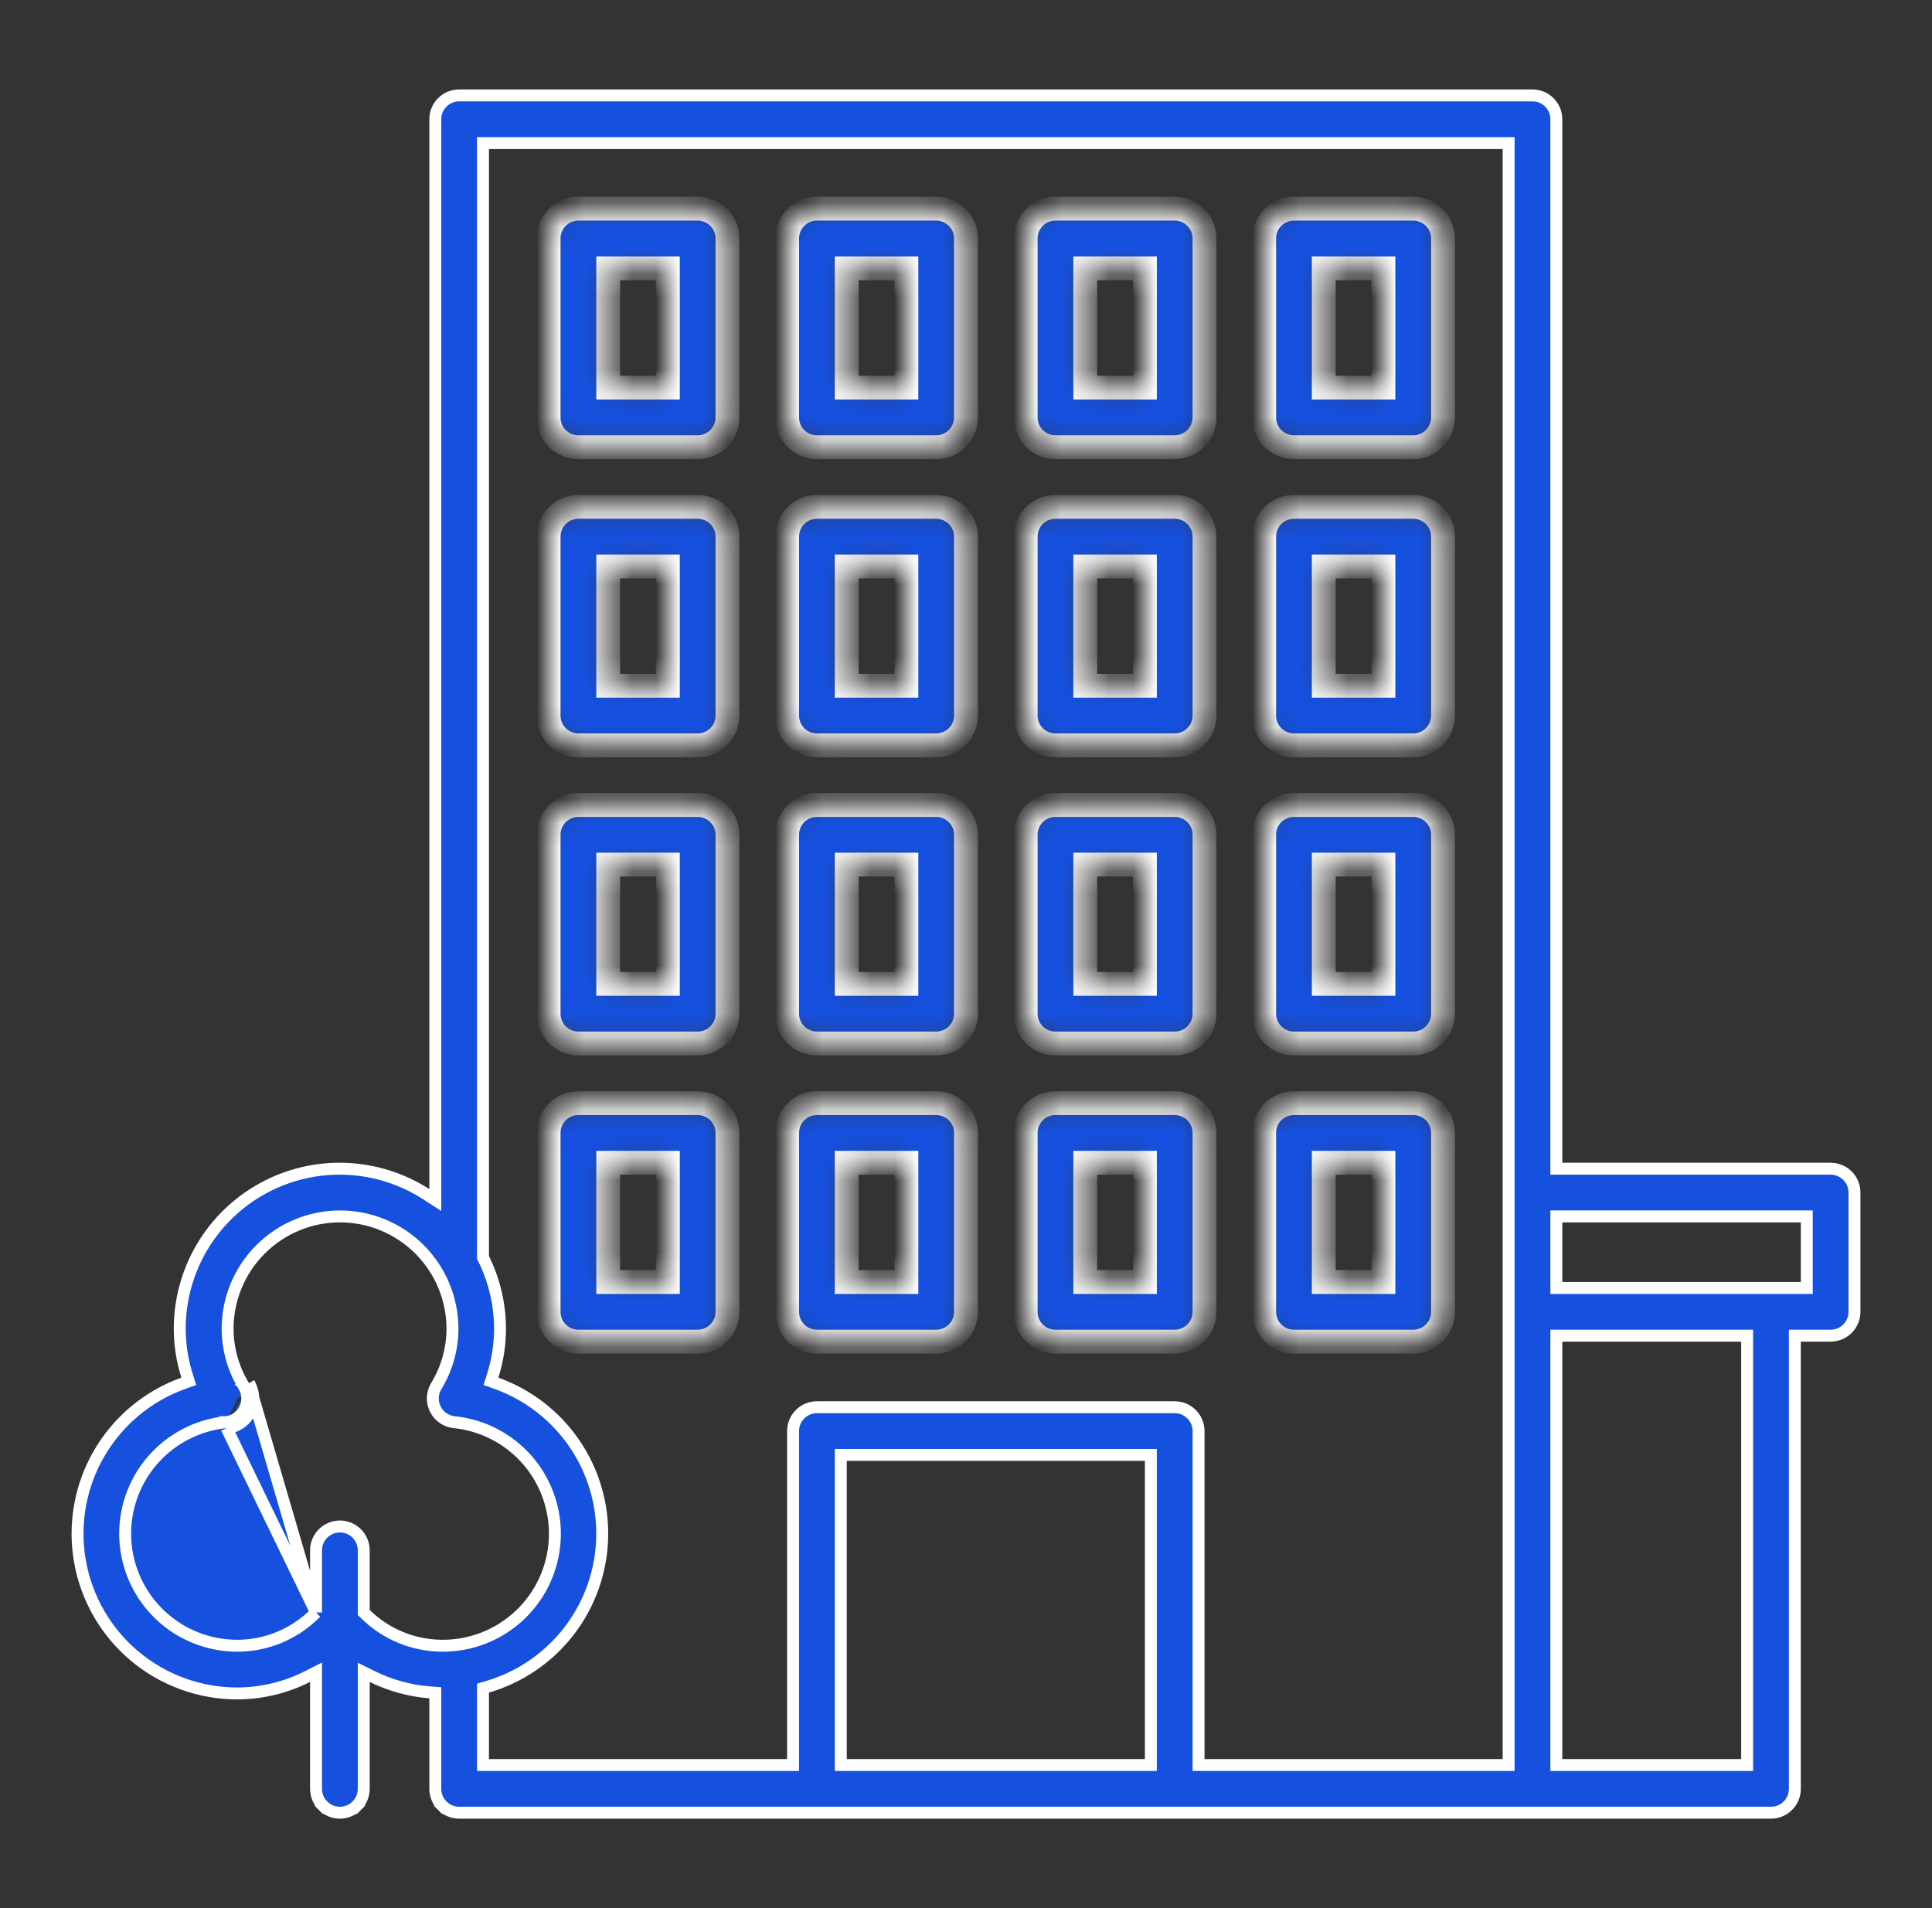<svg width="81" height="80" viewBox="0 0 81 80" fill="none" xmlns="http://www.w3.org/2000/svg">
<rect x="0" y="0" width="81" height="80" fill="#333333" stroke="none"/>
<mask id="path-1-inside-1_1476_20999" fill="white">
<path d="M34.25 18.75H39.25C39.581 18.75 39.9 18.618 40.134 18.384C40.368 18.149 40.5 17.831 40.5 17.5V10C40.5 9.668 40.368 9.351 40.134 9.116C39.9 8.882 39.581 8.75 39.25 8.75H34.25C33.919 8.75 33.6 8.882 33.366 9.116C33.132 9.351 33 9.668 33 10V17.5C33 17.831 33.132 18.149 33.366 18.384C33.6 18.618 33.919 18.75 34.25 18.75ZM35.5 11.25H38V16.25H35.5V11.25ZM44.25 18.75H49.25C49.581 18.75 49.9 18.618 50.134 18.384C50.368 18.149 50.5 17.831 50.5 17.5V10C50.5 9.668 50.368 9.351 50.134 9.116C49.9 8.882 49.581 8.75 49.25 8.75H44.25C43.919 8.75 43.6 8.882 43.366 9.116C43.132 9.351 43 9.668 43 10V17.5C43 17.831 43.132 18.149 43.366 18.384C43.6 18.618 43.919 18.75 44.25 18.75ZM45.5 11.25H48V16.25H45.5V11.25ZM54.25 18.75H59.25C59.581 18.75 59.9 18.618 60.134 18.384C60.368 18.149 60.5 17.831 60.5 17.5V10C60.5 9.668 60.368 9.351 60.134 9.116C59.9 8.882 59.581 8.75 59.25 8.75H54.25C53.919 8.75 53.6 8.882 53.366 9.116C53.132 9.351 53 9.668 53 10V17.5C53 17.831 53.132 18.149 53.366 18.384C53.6 18.618 53.919 18.75 54.25 18.75ZM55.5 11.25H58V16.25H55.5V11.25ZM34.25 31.25H39.25C39.581 31.25 39.9 31.118 40.134 30.884C40.368 30.649 40.5 30.331 40.5 30V22.5C40.5 22.169 40.368 21.851 40.134 21.616C39.9 21.382 39.581 21.25 39.25 21.25H34.25C33.919 21.25 33.6 21.382 33.366 21.616C33.132 21.851 33 22.169 33 22.5V30C33 30.331 33.132 30.649 33.366 30.884C33.6 31.118 33.919 31.25 34.25 31.25ZM35.5 23.75H38V28.75H35.5V23.75ZM44.25 31.25H49.25C49.581 31.25 49.9 31.118 50.134 30.884C50.368 30.649 50.5 30.331 50.5 30V22.5C50.5 22.169 50.368 21.851 50.134 21.616C49.9 21.382 49.581 21.25 49.25 21.25H44.25C43.919 21.25 43.6 21.382 43.366 21.616C43.132 21.851 43 22.169 43 22.5V30C43 30.331 43.132 30.649 43.366 30.884C43.6 31.118 43.919 31.25 44.25 31.25ZM45.5 23.75H48V28.75H45.5V23.75ZM54.25 31.25H59.25C59.581 31.25 59.9 31.118 60.134 30.884C60.368 30.649 60.5 30.331 60.5 30V22.5C60.5 22.169 60.368 21.851 60.134 21.616C59.9 21.382 59.581 21.25 59.25 21.25H54.25C53.919 21.25 53.6 21.382 53.366 21.616C53.132 21.851 53 22.169 53 22.5V30C53 30.331 53.132 30.649 53.366 30.884C53.6 31.118 53.919 31.25 54.25 31.25ZM55.5 23.75H58V28.75H55.5V23.75ZM24.25 18.75H29.25C29.581 18.75 29.899 18.618 30.134 18.384C30.368 18.149 30.5 17.831 30.5 17.5V10C30.5 9.668 30.368 9.351 30.134 9.116C29.899 8.882 29.581 8.75 29.25 8.75H24.25C23.919 8.75 23.601 8.882 23.366 9.116C23.132 9.351 23 9.668 23 10V17.5C23 17.831 23.132 18.149 23.366 18.384C23.601 18.618 23.919 18.75 24.25 18.75ZM25.5 11.25H28V16.25H25.5V11.25ZM24.25 31.25H29.25C29.581 31.25 29.899 31.118 30.134 30.884C30.368 30.649 30.5 30.331 30.5 30V22.5C30.5 22.169 30.368 21.851 30.134 21.616C29.899 21.382 29.581 21.25 29.25 21.25H24.25C23.919 21.25 23.601 21.382 23.366 21.616C23.132 21.851 23 22.169 23 22.5V30C23 30.331 23.132 30.649 23.366 30.884C23.601 31.118 23.919 31.25 24.25 31.25ZM25.5 23.75H28V28.75H25.5V23.75ZM34.25 43.75H39.25C39.581 43.75 39.9 43.618 40.134 43.384C40.368 43.15 40.5 42.831 40.5 42.5V35C40.5 34.669 40.368 34.35 40.134 34.116C39.9 33.882 39.581 33.75 39.25 33.75H34.25C33.919 33.75 33.6 33.882 33.366 34.116C33.132 34.35 33 34.669 33 35V42.5C33 42.831 33.132 43.15 33.366 43.384C33.6 43.618 33.919 43.75 34.25 43.75ZM35.5 36.25H38V41.25H35.5V36.25ZM24.25 43.75H29.25C29.581 43.75 29.899 43.618 30.134 43.384C30.368 43.15 30.5 42.831 30.5 42.5V35C30.5 34.669 30.368 34.35 30.134 34.116C29.899 33.882 29.581 33.75 29.25 33.75H24.25C23.919 33.75 23.601 33.882 23.366 34.116C23.132 34.35 23 34.669 23 35V42.5C23 42.831 23.132 43.15 23.366 43.384C23.601 43.618 23.919 43.75 24.25 43.75ZM25.5 36.25H28V41.25H25.5V36.25ZM44.25 43.75H49.25C49.581 43.75 49.9 43.618 50.134 43.384C50.368 43.15 50.5 42.831 50.5 42.5V35C50.5 34.669 50.368 34.35 50.134 34.116C49.9 33.882 49.581 33.75 49.25 33.75H44.25C43.919 33.75 43.6 33.882 43.366 34.116C43.132 34.35 43 34.669 43 35V42.5C43 42.831 43.132 43.15 43.366 43.384C43.6 43.618 43.919 43.75 44.25 43.75ZM45.5 36.25H48V41.25H45.5V36.25ZM54.25 43.75H59.25C59.581 43.75 59.9 43.618 60.134 43.384C60.368 43.15 60.5 42.831 60.5 42.5V35C60.5 34.669 60.368 34.35 60.134 34.116C59.9 33.882 59.581 33.75 59.25 33.75H54.25C53.919 33.75 53.6 33.882 53.366 34.116C53.132 34.35 53 34.669 53 35V42.5C53 42.831 53.132 43.15 53.366 43.384C53.6 43.618 53.919 43.75 54.25 43.75ZM55.5 36.25H58V41.25H55.5V36.25ZM34.25 56.25H39.25C39.581 56.25 39.9 56.118 40.134 55.884C40.368 55.65 40.5 55.331 40.5 55V47.5C40.5 47.169 40.368 46.85 40.134 46.616C39.9 46.382 39.581 46.25 39.25 46.25H34.25C33.919 46.25 33.6 46.382 33.366 46.616C33.132 46.85 33 47.169 33 47.5V55C33 55.331 33.132 55.65 33.366 55.884C33.6 56.118 33.919 56.25 34.25 56.25ZM35.5 48.75H38V53.75H35.5V48.75ZM24.25 56.25H29.25C29.581 56.25 29.899 56.118 30.134 55.884C30.368 55.65 30.5 55.331 30.5 55V47.5C30.5 47.169 30.368 46.85 30.134 46.616C29.899 46.382 29.581 46.25 29.25 46.25H24.25C23.919 46.25 23.601 46.382 23.366 46.616C23.132 46.85 23 47.169 23 47.5V55C23 55.331 23.132 55.65 23.366 55.884C23.601 56.118 23.919 56.25 24.25 56.25ZM25.5 48.75H28V53.75H25.5V48.75ZM44.25 56.25H49.25C49.581 56.25 49.9 56.118 50.134 55.884C50.368 55.65 50.5 55.331 50.5 55V47.5C50.5 47.169 50.368 46.85 50.134 46.616C49.9 46.382 49.581 46.25 49.25 46.25H44.25C43.919 46.25 43.6 46.382 43.366 46.616C43.132 46.85 43 47.169 43 47.5V55C43 55.331 43.132 55.65 43.366 55.884C43.6 56.118 43.919 56.25 44.25 56.25ZM45.5 48.75H48V53.75H45.5V48.75ZM54.25 56.25H59.25C59.581 56.25 59.9 56.118 60.134 55.884C60.368 55.65 60.5 55.331 60.5 55V47.5C60.5 47.169 60.368 46.85 60.134 46.616C59.9 46.382 59.581 46.25 59.25 46.25H54.25C53.919 46.25 53.6 46.382 53.366 46.616C53.132 46.85 53 47.169 53 47.5V55C53 55.331 53.132 55.65 53.366 55.884C53.6 56.118 53.919 56.25 54.25 56.25ZM55.5 48.75H58V53.75H55.5V48.75Z"/>
</mask>
<path d="M34.25 18.75H39.25C39.581 18.75 39.9 18.618 40.134 18.384C40.368 18.149 40.5 17.831 40.5 17.5V10C40.5 9.668 40.368 9.351 40.134 9.116C39.9 8.882 39.581 8.75 39.25 8.75H34.25C33.919 8.75 33.6 8.882 33.366 9.116C33.132 9.351 33 9.668 33 10V17.5C33 17.831 33.132 18.149 33.366 18.384C33.6 18.618 33.919 18.75 34.25 18.75ZM35.5 11.25H38V16.25H35.5V11.25ZM44.25 18.75H49.25C49.581 18.75 49.9 18.618 50.134 18.384C50.368 18.149 50.5 17.831 50.5 17.5V10C50.5 9.668 50.368 9.351 50.134 9.116C49.9 8.882 49.581 8.75 49.25 8.75H44.25C43.919 8.75 43.6 8.882 43.366 9.116C43.132 9.351 43 9.668 43 10V17.5C43 17.831 43.132 18.149 43.366 18.384C43.6 18.618 43.919 18.75 44.25 18.75ZM45.5 11.25H48V16.25H45.5V11.25ZM54.25 18.75H59.25C59.581 18.75 59.9 18.618 60.134 18.384C60.368 18.149 60.5 17.831 60.5 17.5V10C60.5 9.668 60.368 9.351 60.134 9.116C59.9 8.882 59.581 8.75 59.25 8.75H54.25C53.919 8.75 53.6 8.882 53.366 9.116C53.132 9.351 53 9.668 53 10V17.5C53 17.831 53.132 18.149 53.366 18.384C53.6 18.618 53.919 18.75 54.25 18.75ZM55.5 11.25H58V16.25H55.5V11.25ZM34.25 31.25H39.25C39.581 31.25 39.9 31.118 40.134 30.884C40.368 30.649 40.5 30.331 40.5 30V22.5C40.5 22.169 40.368 21.851 40.134 21.616C39.9 21.382 39.581 21.25 39.25 21.25H34.25C33.919 21.25 33.6 21.382 33.366 21.616C33.132 21.851 33 22.169 33 22.5V30C33 30.331 33.132 30.649 33.366 30.884C33.6 31.118 33.919 31.25 34.25 31.25ZM35.5 23.75H38V28.75H35.5V23.75ZM44.25 31.25H49.25C49.581 31.25 49.9 31.118 50.134 30.884C50.368 30.649 50.5 30.331 50.5 30V22.5C50.5 22.169 50.368 21.851 50.134 21.616C49.9 21.382 49.581 21.25 49.25 21.25H44.25C43.919 21.25 43.6 21.382 43.366 21.616C43.132 21.851 43 22.169 43 22.5V30C43 30.331 43.132 30.649 43.366 30.884C43.6 31.118 43.919 31.25 44.25 31.25ZM45.5 23.75H48V28.75H45.5V23.75ZM54.25 31.25H59.25C59.581 31.25 59.9 31.118 60.134 30.884C60.368 30.649 60.5 30.331 60.5 30V22.5C60.5 22.169 60.368 21.851 60.134 21.616C59.9 21.382 59.581 21.25 59.25 21.25H54.25C53.919 21.25 53.6 21.382 53.366 21.616C53.132 21.851 53 22.169 53 22.5V30C53 30.331 53.132 30.649 53.366 30.884C53.6 31.118 53.919 31.25 54.25 31.25ZM55.5 23.75H58V28.75H55.5V23.75ZM24.25 18.75H29.25C29.581 18.75 29.899 18.618 30.134 18.384C30.368 18.149 30.5 17.831 30.5 17.5V10C30.5 9.668 30.368 9.351 30.134 9.116C29.899 8.882 29.581 8.75 29.25 8.75H24.25C23.919 8.75 23.601 8.882 23.366 9.116C23.132 9.351 23 9.668 23 10V17.5C23 17.831 23.132 18.149 23.366 18.384C23.601 18.618 23.919 18.75 24.25 18.75ZM25.5 11.25H28V16.25H25.5V11.25ZM24.25 31.25H29.25C29.581 31.25 29.899 31.118 30.134 30.884C30.368 30.649 30.5 30.331 30.5 30V22.5C30.5 22.169 30.368 21.851 30.134 21.616C29.899 21.382 29.581 21.25 29.25 21.25H24.25C23.919 21.25 23.601 21.382 23.366 21.616C23.132 21.851 23 22.169 23 22.5V30C23 30.331 23.132 30.649 23.366 30.884C23.601 31.118 23.919 31.25 24.25 31.25ZM25.5 23.75H28V28.75H25.5V23.75ZM34.25 43.75H39.25C39.581 43.75 39.9 43.618 40.134 43.384C40.368 43.15 40.5 42.831 40.5 42.5V35C40.5 34.669 40.368 34.35 40.134 34.116C39.9 33.882 39.581 33.75 39.25 33.75H34.25C33.919 33.75 33.6 33.882 33.366 34.116C33.132 34.35 33 34.669 33 35V42.5C33 42.831 33.132 43.15 33.366 43.384C33.6 43.618 33.919 43.75 34.25 43.75ZM35.5 36.25H38V41.25H35.5V36.25ZM24.25 43.75H29.25C29.581 43.75 29.899 43.618 30.134 43.384C30.368 43.15 30.5 42.831 30.5 42.5V35C30.5 34.669 30.368 34.35 30.134 34.116C29.899 33.882 29.581 33.75 29.25 33.75H24.25C23.919 33.75 23.601 33.882 23.366 34.116C23.132 34.35 23 34.669 23 35V42.5C23 42.831 23.132 43.15 23.366 43.384C23.601 43.618 23.919 43.75 24.25 43.75ZM25.5 36.25H28V41.25H25.5V36.25ZM44.25 43.75H49.25C49.581 43.75 49.9 43.618 50.134 43.384C50.368 43.15 50.5 42.831 50.5 42.5V35C50.5 34.669 50.368 34.35 50.134 34.116C49.9 33.882 49.581 33.75 49.25 33.75H44.25C43.919 33.75 43.6 33.882 43.366 34.116C43.132 34.35 43 34.669 43 35V42.5C43 42.831 43.132 43.15 43.366 43.384C43.6 43.618 43.919 43.75 44.25 43.75ZM45.5 36.25H48V41.25H45.5V36.25ZM54.25 43.75H59.25C59.581 43.75 59.9 43.618 60.134 43.384C60.368 43.15 60.5 42.831 60.5 42.5V35C60.5 34.669 60.368 34.35 60.134 34.116C59.9 33.882 59.581 33.75 59.25 33.75H54.25C53.919 33.75 53.6 33.882 53.366 34.116C53.132 34.35 53 34.669 53 35V42.5C53 42.831 53.132 43.15 53.366 43.384C53.6 43.618 53.919 43.75 54.25 43.75ZM55.5 36.25H58V41.25H55.5V36.25ZM34.25 56.25H39.25C39.581 56.25 39.9 56.118 40.134 55.884C40.368 55.65 40.5 55.331 40.5 55V47.5C40.5 47.169 40.368 46.85 40.134 46.616C39.9 46.382 39.581 46.25 39.25 46.25H34.25C33.919 46.25 33.6 46.382 33.366 46.616C33.132 46.85 33 47.169 33 47.5V55C33 55.331 33.132 55.65 33.366 55.884C33.6 56.118 33.919 56.25 34.25 56.25ZM35.5 48.75H38V53.75H35.5V48.75ZM24.25 56.25H29.25C29.581 56.25 29.899 56.118 30.134 55.884C30.368 55.65 30.5 55.331 30.5 55V47.5C30.5 47.169 30.368 46.85 30.134 46.616C29.899 46.382 29.581 46.25 29.25 46.25H24.25C23.919 46.25 23.601 46.382 23.366 46.616C23.132 46.85 23 47.169 23 47.5V55C23 55.331 23.132 55.65 23.366 55.884C23.601 56.118 23.919 56.25 24.25 56.25ZM25.5 48.75H28V53.75H25.5V48.75ZM44.25 56.25H49.25C49.581 56.25 49.9 56.118 50.134 55.884C50.368 55.65 50.5 55.331 50.5 55V47.5C50.5 47.169 50.368 46.85 50.134 46.616C49.9 46.382 49.581 46.25 49.25 46.25H44.25C43.919 46.25 43.6 46.382 43.366 46.616C43.132 46.85 43 47.169 43 47.5V55C43 55.331 43.132 55.65 43.366 55.884C43.6 56.118 43.919 56.25 44.25 56.25ZM45.5 48.75H48V53.75H45.5V48.75ZM54.25 56.25H59.25C59.581 56.25 59.9 56.118 60.134 55.884C60.368 55.65 60.5 55.331 60.5 55V47.5C60.5 47.169 60.368 46.85 60.134 46.616C59.9 46.382 59.581 46.25 59.25 46.25H54.25C53.919 46.25 53.6 46.382 53.366 46.616C53.132 46.85 53 47.169 53 47.5V55C53 55.331 53.132 55.65 53.366 55.884C53.6 56.118 53.919 56.25 54.25 56.25ZM55.5 48.75H58V53.75H55.5V48.75Z" fill="#1550DF" stroke="white" mask="url(#path-1-inside-1_1476_20999)"/>
<path d="M13.25 67.605L13.175 67.678C12.318 68.52 11.166 68.995 9.965 69H9.965C8.758 69.005 7.595 68.545 6.718 67.716C5.841 66.886 5.317 65.752 5.254 64.546C5.191 63.341 5.594 62.158 6.38 61.242C7.166 60.326 8.274 59.748 9.474 59.626M13.25 67.605L9.5 59.875M13.25 67.605V67.5V65C13.25 64.735 13.355 64.48 13.543 64.293C13.73 64.105 13.985 64 14.25 64C14.515 64 14.77 64.105 14.957 64.293C15.145 64.48 15.25 64.735 15.25 65V67.5V67.605L15.325 67.678C16.183 68.522 17.338 68.996 18.541 69C19.749 69.006 20.912 68.548 21.791 67.719C22.669 66.891 23.195 65.756 23.258 64.55C23.322 63.344 22.919 62.16 22.134 61.243C21.348 60.327 20.239 59.748 19.038 59.626C18.872 59.608 18.712 59.549 18.575 59.453C18.437 59.358 18.326 59.229 18.251 59.079C18.176 58.928 18.14 58.762 18.146 58.594C18.153 58.427 18.201 58.264 18.286 58.121C18.73 57.396 18.967 56.564 18.97 55.715V55.714C18.97 54.464 18.473 53.265 17.589 52.381C16.705 51.497 15.506 51 14.256 51C13.006 51 11.807 51.497 10.923 52.381C10.039 53.265 9.542 54.464 9.542 55.714L9.542 55.715C9.546 56.564 9.782 57.396 10.226 58.121M13.25 67.605L10.44 57.991M9.474 59.626C9.474 59.626 9.475 59.626 9.475 59.626L9.5 59.875M9.474 59.626C9.474 59.626 9.474 59.626 9.473 59.626L9.5 59.875M9.474 59.626C9.641 59.608 9.8 59.549 9.937 59.453C10.075 59.358 10.187 59.229 10.262 59.079C10.336 58.928 10.372 58.762 10.366 58.594C10.36 58.427 10.312 58.264 10.226 58.121M9.5 59.875C9.708 59.853 9.908 59.778 10.08 59.659C10.252 59.539 10.392 59.378 10.485 59.19C10.579 59.003 10.624 58.794 10.616 58.585C10.608 58.375 10.547 58.171 10.44 57.991M10.226 58.121C10.226 58.121 10.227 58.121 10.227 58.122L10.44 57.991M10.226 58.121C10.226 58.12 10.226 58.12 10.225 58.119L10.44 57.991M65.25 48.75V49H65.5H76.75C77.015 49 77.27 49.105 77.457 49.293C77.645 49.48 77.75 49.735 77.75 50V55C77.75 55.265 77.645 55.52 77.457 55.707C77.27 55.895 77.015 56 76.75 56H75.5H75.25V56.25V75C75.25 75.265 75.145 75.52 74.957 75.707C74.77 75.895 74.515 76 74.25 76H19.25C18.985 76 18.73 75.895 18.543 75.707L18.366 75.884L18.543 75.707C18.355 75.52 18.25 75.265 18.25 75V71.204V70.972L18.019 70.954C17.182 70.89 16.364 70.665 15.611 70.293L15.25 70.115V70.517V75C15.25 75.265 15.145 75.52 14.957 75.707L15.134 75.884L14.957 75.707C14.77 75.895 14.515 76 14.25 76C13.985 76 13.73 75.895 13.543 75.707L13.366 75.884L13.543 75.707C13.355 75.52 13.25 75.265 13.25 75V70.517V70.111L12.887 70.294C11.98 70.752 10.979 70.994 9.963 71C8.384 71.003 6.855 70.449 5.645 69.434C4.435 68.42 3.623 67.01 3.351 65.455C3.079 63.9 3.365 62.298 4.159 60.934C4.953 59.569 6.203 58.528 7.689 57.995L7.916 57.914L7.843 57.684C7.641 57.047 7.537 56.382 7.536 55.713C7.534 54.509 7.857 53.325 8.471 52.289C9.084 51.252 9.966 50.4 11.023 49.822C12.08 49.243 13.273 48.961 14.477 49.004C15.681 49.047 16.852 49.413 17.865 50.065L18.25 50.313V49.855V5C18.25 4.735 18.355 4.48 18.543 4.293C18.73 4.105 18.985 4 19.25 4H64.25C64.515 4 64.77 4.105 64.957 4.293C65.145 4.48 65.25 4.735 65.25 5V48.75ZM48 74H48.25V73.75V61.25V61H48H35.5H35.25V61.25V73.75V74H35.5H48ZM63 74H63.25V73.75V6.25V6H63H20.5H20.25V6.25V52.663V52.721L20.276 52.773C20.727 53.688 20.963 54.694 20.964 55.714C20.962 56.382 20.859 57.047 20.657 57.684L20.584 57.914L20.811 57.995C22.142 58.472 23.288 59.358 24.085 60.526C24.882 61.694 25.289 63.084 25.246 64.498C25.204 65.911 24.715 67.275 23.85 68.394C22.985 69.512 21.788 70.328 20.43 70.724L20.25 70.776V70.964V73.75V74H20.5H33H33.25V73.75V60C33.25 59.735 33.355 59.48 33.543 59.293C33.73 59.105 33.985 59 34.25 59H49.25C49.515 59 49.77 59.105 49.957 59.293C50.145 59.48 50.25 59.735 50.25 60V73.75V74H50.5H63ZM73 74H73.25V73.75V56.25V56H73H65.5H65.25V56.25V73.75V74H65.5H73ZM75.5 54H75.75V53.75V51.25V51H75.5H65.5H65.25V51.25V53.75V54H65.5H75.5Z" fill="#1550DF" stroke="white" stroke-width="0.5"/>
</svg>
